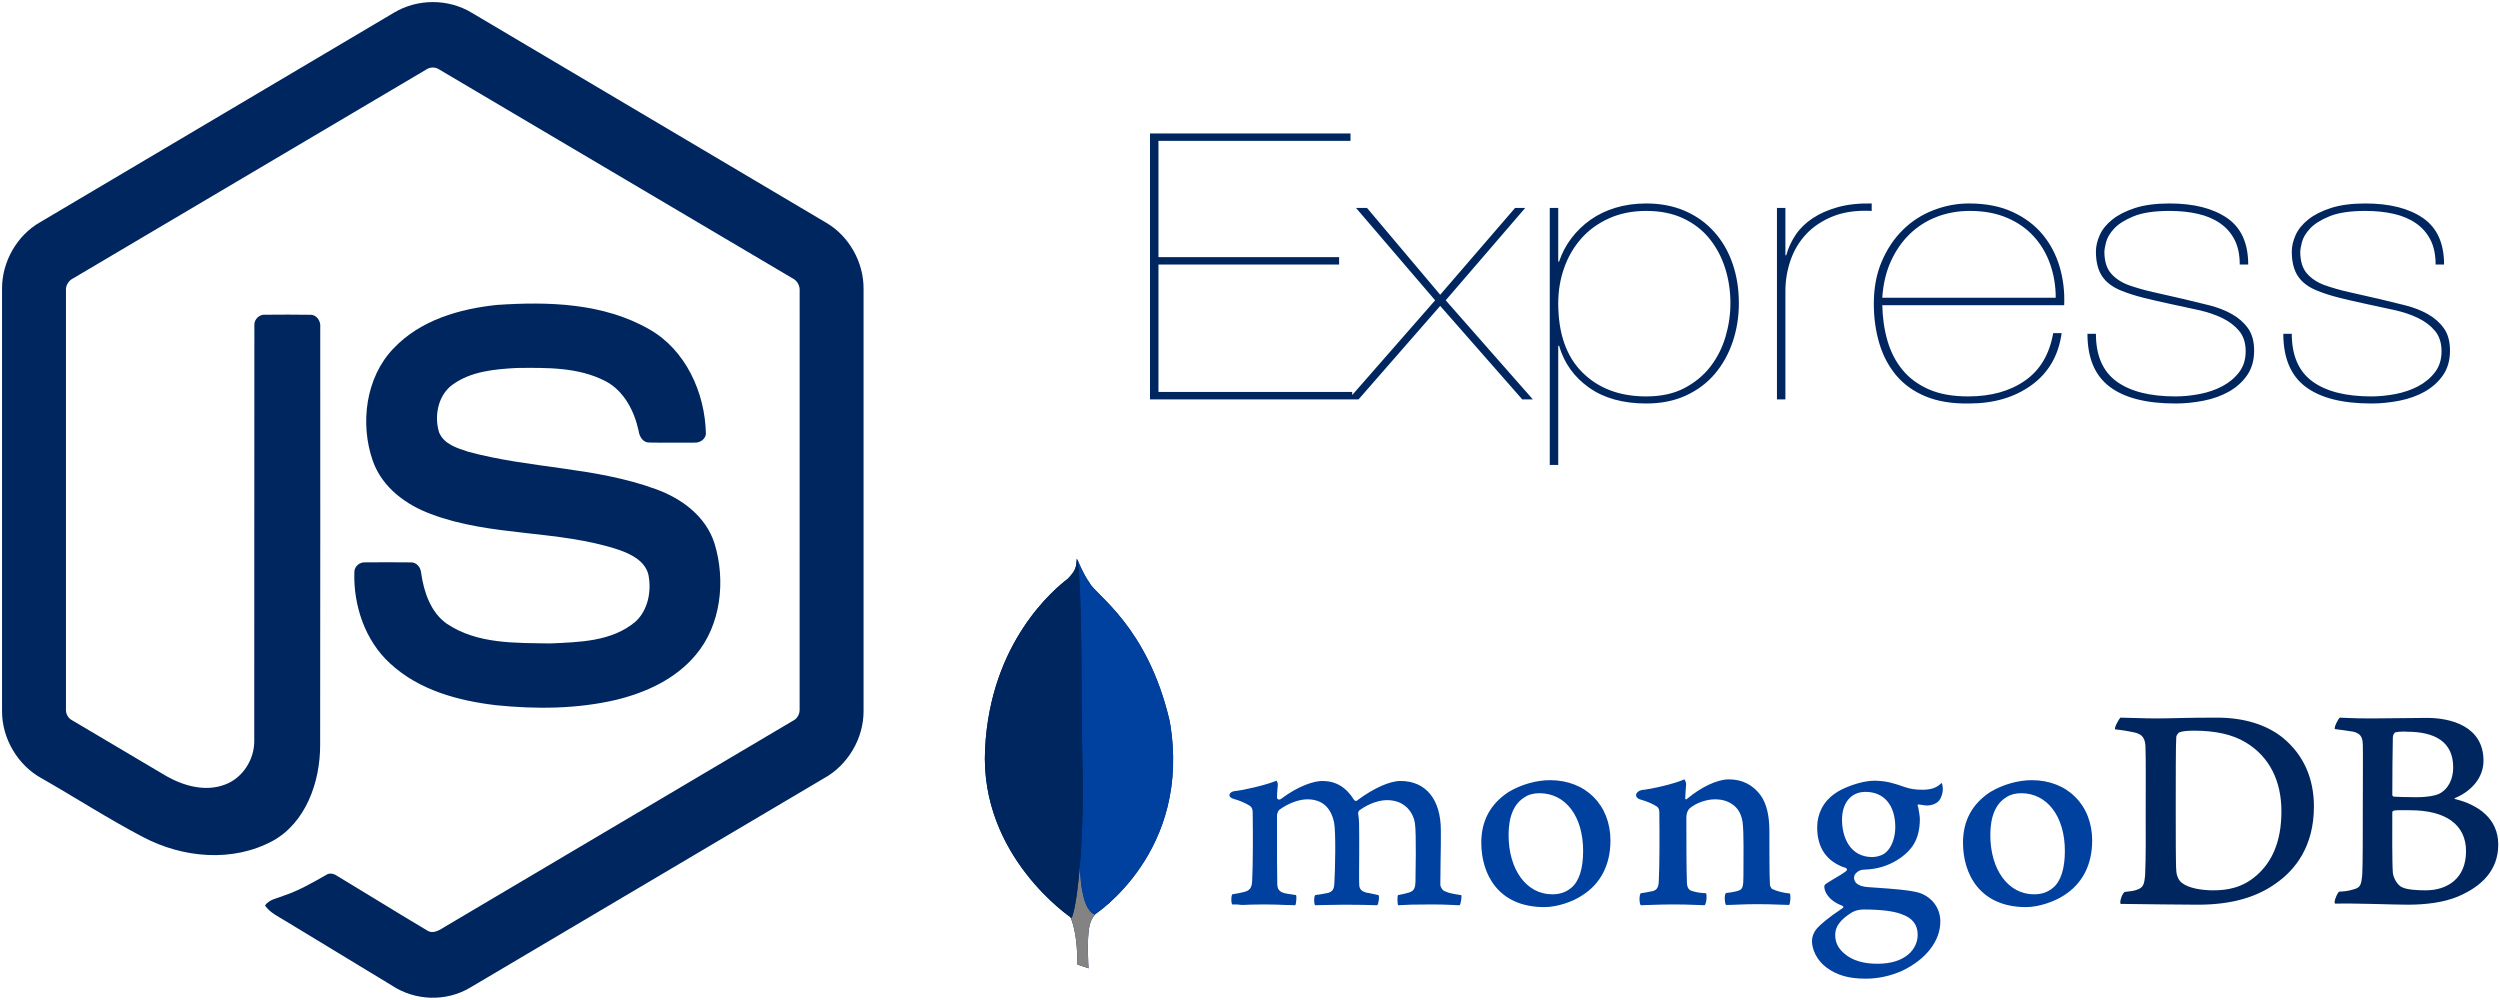 <svg width="150" height="60" viewBox="0 0 150 60" fill="none" xmlns="http://www.w3.org/2000/svg">
<g clip-path="url(#clip0)">
<path fill-rule="evenodd" clip-rule="evenodd" d="M143.734 43.936C143.653 43.952 143.571 44.128 143.571 44.224C143.554 44.862 143.538 46.555 143.538 47.704C143.538 47.736 143.587 47.8 143.636 47.8C143.882 47.816 144.472 47.832 144.98 47.832C145.684 47.832 146.094 47.736 146.323 47.64C146.913 47.353 147.192 46.73 147.192 46.044C147.192 44.495 146.078 43.904 144.423 43.904C144.308 43.888 143.98 43.888 143.734 43.936ZM147.962 51.073C147.962 49.492 146.766 48.614 144.603 48.614C144.505 48.614 143.816 48.598 143.652 48.63C143.603 48.646 143.538 48.678 143.538 48.726C143.538 49.859 143.521 51.664 143.571 52.366C143.603 52.669 143.833 53.101 144.111 53.228C144.406 53.388 145.078 53.42 145.537 53.42C146.831 53.42 147.962 52.717 147.962 51.073ZM140.392 43.058C140.556 43.058 141.047 43.106 142.309 43.106C143.505 43.106 144.455 43.074 145.619 43.074C147.044 43.074 149.01 43.569 149.01 45.645C149.01 46.666 148.273 47.481 147.306 47.88C147.257 47.896 147.257 47.928 147.306 47.944C148.683 48.279 149.895 49.109 149.895 50.674C149.895 52.206 148.912 53.18 147.487 53.787C146.618 54.154 145.537 54.282 144.439 54.282C143.603 54.282 141.359 54.186 140.113 54.218C139.982 54.17 140.228 53.595 140.343 53.5C140.638 53.484 140.867 53.468 141.178 53.372C141.621 53.26 141.67 53.132 141.735 52.478C141.768 51.919 141.768 49.939 141.768 48.534C141.768 46.602 141.785 45.293 141.768 44.655C141.752 44.16 141.572 44 141.211 43.904C140.932 43.856 140.474 43.792 140.097 43.745C140.015 43.665 140.293 43.122 140.392 43.058ZM130.937 52.989C131.331 53.292 132.101 53.42 132.789 53.42C133.674 53.42 134.559 53.26 135.411 52.51C136.279 51.743 136.885 50.562 136.885 48.678C136.885 46.874 136.181 45.405 134.739 44.543C133.92 44.048 132.871 43.841 131.659 43.841C131.298 43.841 130.954 43.856 130.741 43.952C130.692 43.984 130.577 44.128 130.577 44.208C130.544 44.527 130.544 46.986 130.544 48.423C130.544 49.907 130.544 51.983 130.577 52.222C130.577 52.462 130.692 52.829 130.937 52.989ZM127.218 43.058C127.529 43.058 128.725 43.106 129.299 43.106C130.331 43.106 131.069 43.058 133.018 43.058C134.657 43.058 136.033 43.489 137.016 44.303C138.212 45.309 138.835 46.698 138.835 48.391C138.835 50.801 137.705 52.191 136.574 52.989C135.444 53.803 133.969 54.282 131.872 54.282C130.757 54.282 128.84 54.25 127.251 54.234H127.235C127.153 54.09 127.366 53.532 127.497 53.516C127.923 53.468 128.037 53.452 128.25 53.372C128.594 53.244 128.66 53.069 128.709 52.478C128.758 51.376 128.742 50.051 128.742 48.55C128.742 47.481 128.758 45.389 128.725 44.718C128.676 44.16 128.431 44.016 127.939 43.92C127.693 43.873 127.366 43.808 126.907 43.761C126.841 43.649 127.136 43.154 127.218 43.058Z" fill="#00265F"/>
<path fill-rule="evenodd" clip-rule="evenodd" d="M107.392 53.611C106.982 53.563 106.687 53.5 106.327 53.34C106.278 53.308 106.196 53.148 106.196 53.084C106.163 52.526 106.163 50.929 106.163 49.86C106.163 48.997 106.016 48.247 105.639 47.72C105.196 47.113 104.557 46.762 103.738 46.762C103.017 46.762 102.05 47.241 101.247 47.912C101.231 47.928 101.1 48.039 101.116 47.864C101.116 47.688 101.149 47.337 101.165 47.097C101.182 46.874 101.051 46.762 101.051 46.762C100.526 47.018 99.052 47.353 98.511 47.401C98.118 47.481 98.019 47.848 98.429 47.975H98.446C98.888 48.103 99.183 48.247 99.412 48.391C99.576 48.518 99.56 48.694 99.56 48.838C99.576 50.035 99.576 51.871 99.527 52.877C99.511 53.276 99.396 53.42 99.101 53.484L99.134 53.468C98.904 53.516 98.724 53.563 98.445 53.595C98.347 53.691 98.347 54.202 98.445 54.314C98.626 54.314 99.576 54.266 100.363 54.266C101.444 54.266 102.001 54.314 102.28 54.314C102.394 54.186 102.427 53.707 102.362 53.595C102.05 53.579 101.821 53.548 101.608 53.484C101.313 53.42 101.231 53.276 101.214 52.941C101.182 52.094 101.182 50.306 101.182 49.093C101.182 48.758 101.28 48.598 101.378 48.502C101.755 48.183 102.362 47.96 102.902 47.96C103.427 47.96 103.771 48.119 104.033 48.327C104.393 48.614 104.508 49.029 104.557 49.333C104.639 50.019 104.606 51.376 104.606 52.558C104.606 53.196 104.557 53.356 104.312 53.436C104.197 53.484 103.902 53.548 103.558 53.579C103.443 53.691 103.476 54.186 103.558 54.298C104.033 54.298 104.59 54.25 105.409 54.25C106.425 54.25 107.081 54.298 107.343 54.298C107.425 54.202 107.457 53.739 107.392 53.611ZM111.931 47.513C111.062 47.513 110.521 48.167 110.521 49.189C110.521 50.227 110.997 51.424 112.34 51.424C112.57 51.424 112.996 51.328 113.192 51.105C113.504 50.818 113.717 50.243 113.717 49.636C113.717 48.311 113.045 47.513 111.931 47.513V47.513ZM111.816 54.569C111.488 54.569 111.259 54.665 111.111 54.745C110.423 55.176 110.112 55.591 110.112 56.086C110.112 56.549 110.292 56.916 110.685 57.236C111.161 57.635 111.816 57.826 112.651 57.826C114.323 57.826 115.06 56.948 115.06 56.086C115.06 55.479 114.749 55.08 114.11 54.857C113.651 54.665 112.816 54.569 111.816 54.569ZM111.931 58.72C110.931 58.72 110.21 58.513 109.588 58.05C108.981 57.603 108.719 56.932 108.719 56.469C108.719 56.342 108.752 55.99 109.047 55.671C109.227 55.479 109.62 55.112 110.554 54.489C110.587 54.474 110.603 54.458 110.603 54.425C110.603 54.394 110.57 54.362 110.538 54.346C109.768 54.059 109.538 53.595 109.473 53.34V53.308C109.456 53.212 109.424 53.117 109.571 53.021C109.686 52.941 109.85 52.845 110.03 52.733C110.308 52.574 110.603 52.398 110.784 52.254C110.816 52.222 110.816 52.191 110.816 52.158C110.816 52.127 110.784 52.094 110.751 52.079C109.604 51.712 109.031 50.881 109.031 49.636C109.031 48.822 109.407 48.087 110.079 47.624C110.538 47.273 111.685 46.842 112.439 46.842H112.488C113.258 46.858 113.684 47.018 114.29 47.225C114.618 47.337 114.929 47.385 115.355 47.385C115.994 47.385 116.273 47.193 116.502 46.97C116.518 47.002 116.551 47.082 116.568 47.289C116.584 47.497 116.518 47.8 116.355 48.023C116.224 48.199 115.929 48.327 115.634 48.327H115.552C115.257 48.295 115.126 48.263 115.126 48.263L115.06 48.295C115.044 48.327 115.06 48.359 115.077 48.407L115.093 48.439C115.126 48.582 115.191 49.013 115.191 49.125C115.191 50.434 114.651 51.009 114.077 51.44C113.52 51.839 112.881 52.094 112.16 52.158C112.144 52.158 112.078 52.158 111.931 52.174C111.849 52.174 111.734 52.191 111.717 52.191H111.701C111.57 52.222 111.243 52.382 111.243 52.653C111.243 52.893 111.39 53.18 112.094 53.228C112.242 53.244 112.389 53.244 112.553 53.26C113.487 53.324 114.651 53.404 115.191 53.579C115.945 53.851 116.42 54.505 116.42 55.288C116.42 56.469 115.552 57.571 114.11 58.257C113.405 58.561 112.701 58.72 111.931 58.72ZM121.27 47.593C120.926 47.593 120.615 47.672 120.385 47.832C119.746 48.215 119.419 48.981 119.419 50.099C119.419 52.191 120.5 53.659 122.04 53.659C122.499 53.659 122.86 53.532 123.171 53.276C123.646 52.893 123.892 52.127 123.892 51.057C123.892 48.981 122.827 47.592 121.27 47.592L121.27 47.593ZM121.565 54.426C118.78 54.426 117.78 52.43 117.78 50.562C117.78 49.253 118.321 48.247 119.402 47.529C120.172 47.066 121.09 46.81 121.909 46.81C124.039 46.81 125.53 48.295 125.53 50.434C125.53 51.887 124.941 53.036 123.81 53.739C123.269 54.09 122.335 54.426 121.565 54.426H121.565ZM92.367 47.592C92.022 47.592 91.711 47.672 91.482 47.832C90.843 48.215 90.515 48.981 90.515 50.099C90.515 52.191 91.596 53.659 93.137 53.659C93.596 53.659 93.956 53.532 94.267 53.276C94.742 52.893 94.988 52.127 94.988 51.057C94.988 48.981 93.94 47.592 92.367 47.592ZM92.662 54.426C89.876 54.426 88.877 52.43 88.877 50.562C88.877 49.253 89.417 48.247 90.499 47.529C91.269 47.066 92.186 46.81 93.006 46.81C95.136 46.81 96.627 48.295 96.627 50.434C96.627 51.887 96.037 53.036 94.906 53.739C94.382 54.09 93.448 54.426 92.662 54.426ZM73.933 54.266C73.9 54.218 73.868 54.074 73.884 53.899C73.884 53.771 73.917 53.691 73.933 53.659C74.277 53.611 74.458 53.563 74.654 53.516C74.982 53.436 75.113 53.26 75.129 52.861C75.179 51.903 75.179 50.083 75.162 48.822V48.79C75.162 48.646 75.162 48.47 74.982 48.343C74.72 48.183 74.408 48.039 73.999 47.927C73.851 47.88 73.753 47.8 73.769 47.704C73.769 47.608 73.868 47.497 74.081 47.465C74.621 47.417 76.03 47.082 76.588 46.842C76.62 46.874 76.67 46.97 76.67 47.097L76.653 47.273C76.637 47.449 76.62 47.656 76.62 47.864C76.62 47.928 76.686 47.975 76.751 47.975C76.784 47.975 76.817 47.96 76.85 47.944C77.898 47.145 78.849 46.858 79.34 46.858C80.143 46.858 80.766 47.225 81.241 47.991C81.274 48.039 81.307 48.055 81.356 48.055C81.388 48.055 81.438 48.039 81.454 48.008C82.421 47.289 83.388 46.858 84.026 46.858C85.55 46.858 86.451 47.96 86.451 49.828C86.451 50.354 86.451 51.041 86.435 51.664C86.435 52.222 86.419 52.733 86.419 53.101C86.419 53.18 86.533 53.436 86.714 53.484C86.943 53.595 87.254 53.643 87.664 53.707H87.68C87.713 53.819 87.648 54.234 87.582 54.314C87.484 54.314 87.336 54.314 87.173 54.298C86.758 54.277 86.343 54.266 85.927 54.266C84.911 54.266 84.387 54.282 83.879 54.314C83.846 54.186 83.83 53.803 83.879 53.707C84.174 53.659 84.321 53.611 84.502 53.563C84.829 53.468 84.911 53.324 84.928 52.909C84.928 52.606 84.993 50.019 84.895 49.396C84.797 48.758 84.305 48.008 83.224 48.008C82.814 48.008 82.175 48.167 81.552 48.63C81.52 48.662 81.487 48.742 81.487 48.79V48.806C81.552 49.141 81.552 49.524 81.552 50.115V51.153C81.552 51.871 81.536 52.542 81.552 53.053C81.552 53.404 81.765 53.484 81.946 53.548C82.044 53.563 82.109 53.579 82.191 53.595C82.339 53.627 82.486 53.659 82.716 53.707C82.749 53.771 82.749 53.979 82.699 54.154C82.683 54.25 82.65 54.298 82.634 54.314C82.077 54.298 81.503 54.282 80.668 54.282C80.422 54.282 79.996 54.298 79.635 54.298C79.34 54.298 79.062 54.314 78.898 54.314C78.882 54.282 78.849 54.17 78.849 53.995C78.849 53.851 78.882 53.739 78.914 53.707C78.996 53.691 79.062 53.675 79.144 53.675C79.34 53.643 79.504 53.611 79.668 53.579C79.947 53.5 80.045 53.356 80.061 53.005C80.11 52.206 80.16 49.923 80.045 49.349C79.848 48.423 79.308 47.96 78.439 47.96C77.931 47.96 77.292 48.199 76.768 48.582C76.686 48.646 76.62 48.806 76.62 48.949V49.891C76.62 51.041 76.62 52.478 76.637 53.101C76.653 53.292 76.719 53.516 77.096 53.595C77.178 53.611 77.309 53.643 77.472 53.659L77.767 53.707C77.8 53.803 77.784 54.186 77.718 54.314C77.554 54.314 77.358 54.298 77.128 54.298C76.784 54.282 76.342 54.266 75.85 54.266C75.277 54.266 74.867 54.282 74.539 54.298C74.31 54.266 74.13 54.266 73.933 54.266Z" fill="#00409F"/>
<path fill-rule="evenodd" clip-rule="evenodd" d="M65.314 58.097L64.643 57.874C64.643 57.874 64.725 54.537 63.496 54.298C62.677 53.372 63.627 15.023 66.576 54.17C66.576 54.17 65.56 54.665 65.38 55.511C65.183 56.341 65.314 58.097 65.314 58.097Z" fill="#00265F"/>
<path fill-rule="evenodd" clip-rule="evenodd" d="M65.314 58.097L64.643 57.874C64.643 57.874 64.725 54.537 63.496 54.298C62.677 53.372 63.627 15.023 66.576 54.17C66.576 54.17 65.56 54.665 65.38 55.511C65.183 56.341 65.314 58.097 65.314 58.097Z" fill="#838383"/>
<path fill-rule="evenodd" clip-rule="evenodd" d="M65.675 54.873C65.675 54.873 71.557 51.105 70.181 43.265C68.854 37.566 65.724 35.698 65.38 34.98C65.003 34.469 64.643 33.575 64.643 33.575L64.888 49.428C64.888 49.444 64.38 54.282 65.675 54.873" fill="#00265F"/>
<path fill-rule="evenodd" clip-rule="evenodd" d="M65.675 54.873C65.675 54.873 71.557 51.105 70.181 43.265C68.854 37.566 65.724 35.698 65.38 34.98C65.003 34.469 64.643 33.575 64.643 33.575L64.888 49.428C64.888 49.444 64.38 54.282 65.675 54.873" fill="#00409F"/>
<path fill-rule="evenodd" clip-rule="evenodd" d="M64.299 55.081C64.299 55.081 58.777 51.408 59.105 44.943C59.416 38.477 63.316 35.299 64.069 34.725C64.561 34.214 64.577 34.022 64.61 33.511C64.954 34.23 64.889 44.256 64.938 45.437C65.085 49.987 64.676 54.219 64.299 55.081Z" fill="#00265F"/>
<path fill-rule="evenodd" clip-rule="evenodd" d="M64.299 55.081C64.299 55.081 58.777 51.408 59.105 44.943C59.416 38.477 63.316 35.299 64.069 34.725C64.561 34.214 64.577 34.022 64.61 33.511C64.954 34.23 64.889 44.256 64.938 45.437C65.085 49.987 64.676 54.219 64.299 55.081Z" fill="#00265F"/>
</g>
<g clip-path="url(#clip1)">
<path d="M23.636 0.762C25.049 -0.086 26.888 -0.09 28.299 0.762C35.399 4.969 42.501 9.17 49.599 13.38C50.935 14.168 51.828 15.726 51.814 17.34V42.652C51.824 44.333 50.843 45.928 49.434 46.699C42.358 50.883 35.285 55.072 28.21 59.256C26.768 60.121 24.892 60.054 23.495 59.119C21.373 57.829 19.248 56.545 17.127 55.257C16.693 54.986 16.204 54.77 15.898 54.329C16.169 53.947 16.653 53.899 17.046 53.732C17.931 53.437 18.745 52.963 19.558 52.503C19.764 52.355 20.015 52.412 20.212 52.544C22.027 53.635 23.825 54.757 25.645 55.838C26.033 56.073 26.426 55.761 26.758 55.567C33.702 51.451 40.655 47.35 47.598 43.233C47.855 43.103 47.997 42.817 47.977 42.521C47.981 34.171 47.978 25.82 47.979 17.47C48.008 17.134 47.823 16.826 47.534 16.689C40.482 12.524 33.434 8.353 26.384 4.187C26.261 4.099 26.117 4.051 25.968 4.051C25.82 4.051 25.675 4.098 25.553 4.185C18.502 8.353 11.455 12.528 4.405 16.692C4.117 16.83 3.923 17.133 3.958 17.47C3.959 25.82 3.958 34.171 3.958 42.523C3.945 42.667 3.976 42.811 4.044 42.937C4.113 43.063 4.216 43.163 4.341 43.225C6.223 44.344 8.107 45.455 9.989 46.57C11.05 47.169 12.352 47.525 13.521 47.066C14.552 46.678 15.275 45.575 15.255 44.426C15.265 36.125 15.25 27.823 15.262 19.523C15.237 19.154 15.57 18.849 15.912 18.884C16.816 18.878 17.721 18.871 18.625 18.887C19.002 18.878 19.262 19.275 19.215 19.646C19.212 28 19.225 36.354 19.209 44.708C19.212 46.934 18.34 49.357 16.376 50.446C13.957 51.76 10.967 51.481 8.577 50.221C6.508 49.138 4.533 47.86 2.501 46.7C1.089 45.933 0.113 44.331 0.122 42.653V17.34C0.108 15.693 1.036 14.107 2.413 13.329C9.488 9.142 16.562 4.951 23.636 0.762Z" fill="#00265F"/>
<path d="M29.808 18.296C32.894 18.088 36.198 18.172 38.974 19.767C41.124 20.988 42.316 23.552 42.354 26.057C42.294 26.395 41.957 26.582 41.65 26.558C40.755 26.557 39.859 26.571 38.964 26.552C38.584 26.567 38.363 26.2 38.316 25.848C38.058 24.649 37.435 23.462 36.359 22.884C34.708 22.017 32.794 22.061 30.993 22.079C29.679 22.152 28.265 22.272 27.151 23.082C26.297 23.696 26.037 24.936 26.342 25.934C26.63 26.651 27.419 26.882 28.064 27.096C31.783 28.116 35.724 28.014 39.371 29.356C40.882 29.904 42.359 30.967 42.876 32.626C43.552 34.848 43.256 37.505 41.748 39.289C40.525 40.757 38.744 41.556 36.968 41.991C34.605 42.543 32.153 42.557 29.753 42.312C27.497 42.042 25.149 41.42 23.407 39.808C21.918 38.452 21.19 36.338 21.262 34.298C21.279 33.954 21.607 33.714 21.921 33.742C22.823 33.734 23.724 33.732 24.626 33.743C24.986 33.716 25.253 34.043 25.271 34.399C25.438 35.541 25.847 36.739 26.797 37.416C28.629 38.656 30.928 38.571 33.026 38.606C34.764 38.525 36.716 38.5 38.134 37.295C38.883 36.608 39.105 35.458 38.902 34.469C38.683 33.634 37.85 33.245 37.135 32.991C33.464 31.773 29.479 32.215 25.843 30.837C24.367 30.29 22.94 29.256 22.373 27.666C21.582 25.415 21.945 22.631 23.61 20.907C25.235 19.192 27.579 18.532 29.808 18.296V18.296Z" fill="#00265F"/>
</g>
<path d="M69.508 23.517V15.874H80.346V15.427H69.508V8.453H81.031V8.006H69V23.964H81.133V23.517H69.508H69.508ZM90.905 12.476L86.412 17.684L82.021 12.476H81.361L86.108 18.019L80.904 23.964H81.513L86.412 18.354L91.336 23.964H91.971L86.742 18.019L91.514 12.476H90.905L90.905 12.476ZM93.494 27.898V20.746H93.545C93.849 21.789 94.45 22.627 95.347 23.26C96.244 23.893 97.386 24.21 98.773 24.21C99.67 24.21 100.466 24.05 101.159 23.73C101.853 23.409 102.433 22.974 102.898 22.422C103.363 21.871 103.719 21.23 103.964 20.5C104.21 19.77 104.332 19.003 104.332 18.198C104.332 17.334 104.205 16.537 103.951 15.807C103.698 15.076 103.33 14.443 102.847 13.907C102.365 13.37 101.781 12.953 101.096 12.655C100.411 12.357 99.636 12.208 98.773 12.208C98.114 12.208 97.5 12.294 96.933 12.465C96.366 12.637 95.863 12.879 95.423 13.192C94.981 13.507 94.595 13.88 94.281 14.298C93.959 14.723 93.714 15.188 93.545 15.695H93.494V12.476H92.986V27.898H93.494ZM98.773 23.785C97.183 23.785 95.905 23.305 94.941 22.344C93.976 21.383 93.494 20.001 93.494 18.198C93.494 17.453 93.612 16.745 93.849 16.075C94.086 15.404 94.429 14.816 94.877 14.309C95.326 13.802 95.88 13.4 96.54 13.102C97.2 12.804 97.944 12.655 98.773 12.655C99.62 12.655 100.36 12.804 100.994 13.102C101.629 13.4 102.154 13.806 102.568 14.32C102.983 14.834 103.296 15.423 103.507 16.086C103.719 16.749 103.825 17.453 103.825 18.198C103.825 18.869 103.727 19.535 103.533 20.198C103.338 20.861 103.038 21.457 102.632 21.986C102.226 22.515 101.705 22.947 101.071 23.283C100.436 23.618 99.67 23.785 98.773 23.785ZM107.124 23.964V17.46C107.124 16.835 107.226 16.224 107.429 15.628C107.632 15.032 107.945 14.506 108.368 14.052C108.791 13.598 109.328 13.24 109.98 12.979C110.631 12.718 111.405 12.61 112.302 12.655V12.208C111.524 12.193 110.843 12.268 110.259 12.432C109.675 12.595 109.172 12.819 108.749 13.102C108.326 13.385 107.987 13.717 107.734 14.097C107.48 14.476 107.292 14.887 107.175 15.315H107.124V12.476H106.617V23.964H107.124V23.964ZM112.937 18.31H123.851C123.885 17.52 123.796 16.76 123.585 16.03C123.373 15.3 123.035 14.652 122.57 14.086C122.104 13.519 121.503 13.065 120.767 12.722C120.031 12.379 119.156 12.208 118.14 12.208C117.413 12.208 116.702 12.342 116.008 12.611C115.314 12.879 114.705 13.27 114.181 13.784C113.656 14.298 113.233 14.927 112.912 15.672C112.59 16.417 112.429 17.267 112.429 18.22C112.429 19.07 112.539 19.863 112.759 20.601C112.979 21.338 113.318 21.979 113.774 22.523C114.231 23.067 114.82 23.487 115.539 23.785C116.258 24.083 117.125 24.225 118.14 24.21C119.629 24.21 120.882 23.841 121.897 23.104C122.912 22.366 123.513 21.327 123.699 19.986H123.191C122.971 21.253 122.409 22.202 121.503 22.835C120.598 23.469 119.46 23.785 118.089 23.785C117.159 23.785 116.372 23.644 115.729 23.361C115.086 23.078 114.561 22.69 114.155 22.199C113.749 21.707 113.449 21.129 113.254 20.466C113.059 19.803 112.954 19.084 112.937 18.31ZM123.344 17.863H112.937C112.988 17.058 113.157 16.335 113.444 15.695C113.732 15.054 114.109 14.506 114.574 14.052C115.039 13.598 115.581 13.251 116.199 13.013C116.816 12.774 117.48 12.655 118.191 12.655C119.037 12.655 119.782 12.793 120.425 13.069C121.068 13.344 121.605 13.721 122.036 14.197C122.468 14.674 122.794 15.229 123.014 15.862C123.234 16.496 123.344 17.162 123.344 17.863ZM134.385 15.874H134.893C134.893 14.592 134.47 13.661 133.624 13.08C132.777 12.499 131.627 12.208 130.172 12.208C129.359 12.208 128.674 12.298 128.115 12.476C127.557 12.655 127.1 12.886 126.745 13.169C126.39 13.452 126.136 13.765 125.983 14.108C125.831 14.451 125.755 14.778 125.755 15.091C125.755 15.717 125.882 16.216 126.136 16.589C126.39 16.961 126.787 17.252 127.329 17.46C127.701 17.609 128.124 17.743 128.598 17.863C129.072 17.982 129.622 18.108 130.248 18.243C130.806 18.362 131.356 18.481 131.898 18.6C132.439 18.719 132.917 18.88 133.332 19.081C133.746 19.282 134.085 19.539 134.347 19.852C134.609 20.165 134.74 20.575 134.74 21.081C134.74 21.573 134.609 21.99 134.347 22.333C134.087 22.674 133.745 22.96 133.344 23.171C132.938 23.387 132.485 23.543 131.986 23.64C131.487 23.737 131.001 23.785 130.527 23.785C128.987 23.785 127.807 23.484 126.986 22.88C126.165 22.277 125.755 21.327 125.755 20.03H125.247C125.247 21.476 125.692 22.534 126.58 23.204C127.468 23.875 128.784 24.21 130.527 24.21C131.085 24.21 131.648 24.154 132.215 24.042C132.782 23.931 133.289 23.748 133.738 23.495C134.182 23.245 134.556 22.909 134.829 22.512C135.108 22.109 135.248 21.617 135.248 21.036C135.248 20.485 135.125 20.038 134.88 19.695C134.635 19.353 134.313 19.07 133.915 18.846C133.518 18.623 133.069 18.448 132.57 18.321C132.068 18.194 131.565 18.07 131.06 17.952C130.439 17.808 129.817 17.667 129.194 17.527C128.661 17.408 128.166 17.267 127.709 17.103C127.27 16.939 126.918 16.704 126.656 16.399C126.394 16.093 126.263 15.658 126.263 15.091C126.263 14.987 126.296 14.801 126.364 14.533C126.432 14.264 126.593 13.992 126.846 13.717C127.1 13.441 127.489 13.195 128.014 12.979C128.539 12.763 129.258 12.655 130.172 12.655C130.798 12.655 131.369 12.715 131.885 12.834C132.401 12.953 132.845 13.143 133.217 13.404C133.59 13.665 133.877 13.996 134.08 14.398C134.283 14.801 134.385 15.293 134.385 15.874ZM146.137 15.874H146.645C146.645 14.592 146.222 13.661 145.376 13.08C144.529 12.499 143.379 12.208 141.923 12.208C141.111 12.208 140.426 12.298 139.868 12.476C139.309 12.655 138.852 12.886 138.497 13.169C138.142 13.452 137.888 13.765 137.735 14.108C137.583 14.451 137.507 14.778 137.507 15.091C137.507 15.717 137.634 16.216 137.888 16.589C138.142 16.961 138.539 17.252 139.081 17.46C139.453 17.609 139.876 17.743 140.35 17.863C140.824 17.982 141.373 18.108 142 18.243C142.558 18.362 143.108 18.481 143.65 18.6C144.191 18.719 144.669 18.88 145.084 19.081C145.498 19.282 145.837 19.539 146.099 19.852C146.361 20.165 146.492 20.575 146.492 21.081C146.492 21.573 146.361 21.99 146.099 22.333C145.839 22.674 145.497 22.96 145.096 23.171C144.69 23.387 144.238 23.543 143.738 23.64C143.239 23.737 142.753 23.785 142.279 23.785C140.739 23.785 139.559 23.484 138.738 22.88C137.917 22.277 137.507 21.327 137.507 20.03H136.999C136.999 21.476 137.443 22.534 138.332 23.204C139.22 23.875 140.536 24.21 142.279 24.21C142.837 24.21 143.4 24.154 143.967 24.042C144.534 23.931 145.041 23.748 145.49 23.495C145.934 23.245 146.308 22.909 146.581 22.512C146.86 22.109 147 21.617 147 21.036C147 20.485 146.877 20.038 146.632 19.695C146.387 19.353 146.065 19.07 145.667 18.846C145.27 18.623 144.821 18.448 144.322 18.321C143.82 18.194 143.317 18.07 142.812 17.952C142.191 17.808 141.569 17.667 140.946 17.527C140.413 17.408 139.918 17.267 139.461 17.103C139.021 16.939 138.67 16.704 138.408 16.399C138.146 16.093 138.015 15.658 138.015 15.091C138.015 14.987 138.048 14.801 138.116 14.533C138.184 14.264 138.345 13.992 138.598 13.717C138.852 13.441 139.241 13.195 139.766 12.979C140.291 12.763 141.01 12.655 141.924 12.655C142.55 12.655 143.121 12.715 143.637 12.834C144.153 12.953 144.597 13.143 144.969 13.404C145.342 13.665 145.629 13.996 145.832 14.398C146.036 14.801 146.137 15.293 146.137 15.874H146.137Z" fill="#00265F"/>
<defs>
<clipPath id="clip0">
<rect x="59.091" y="33.474" width="90.909" height="25.263" fill="white"/>
</clipPath>
<clipPath id="clip1">
<rect width="51.948" height="60" fill="white"/>
</clipPath>
</defs>
</svg>
